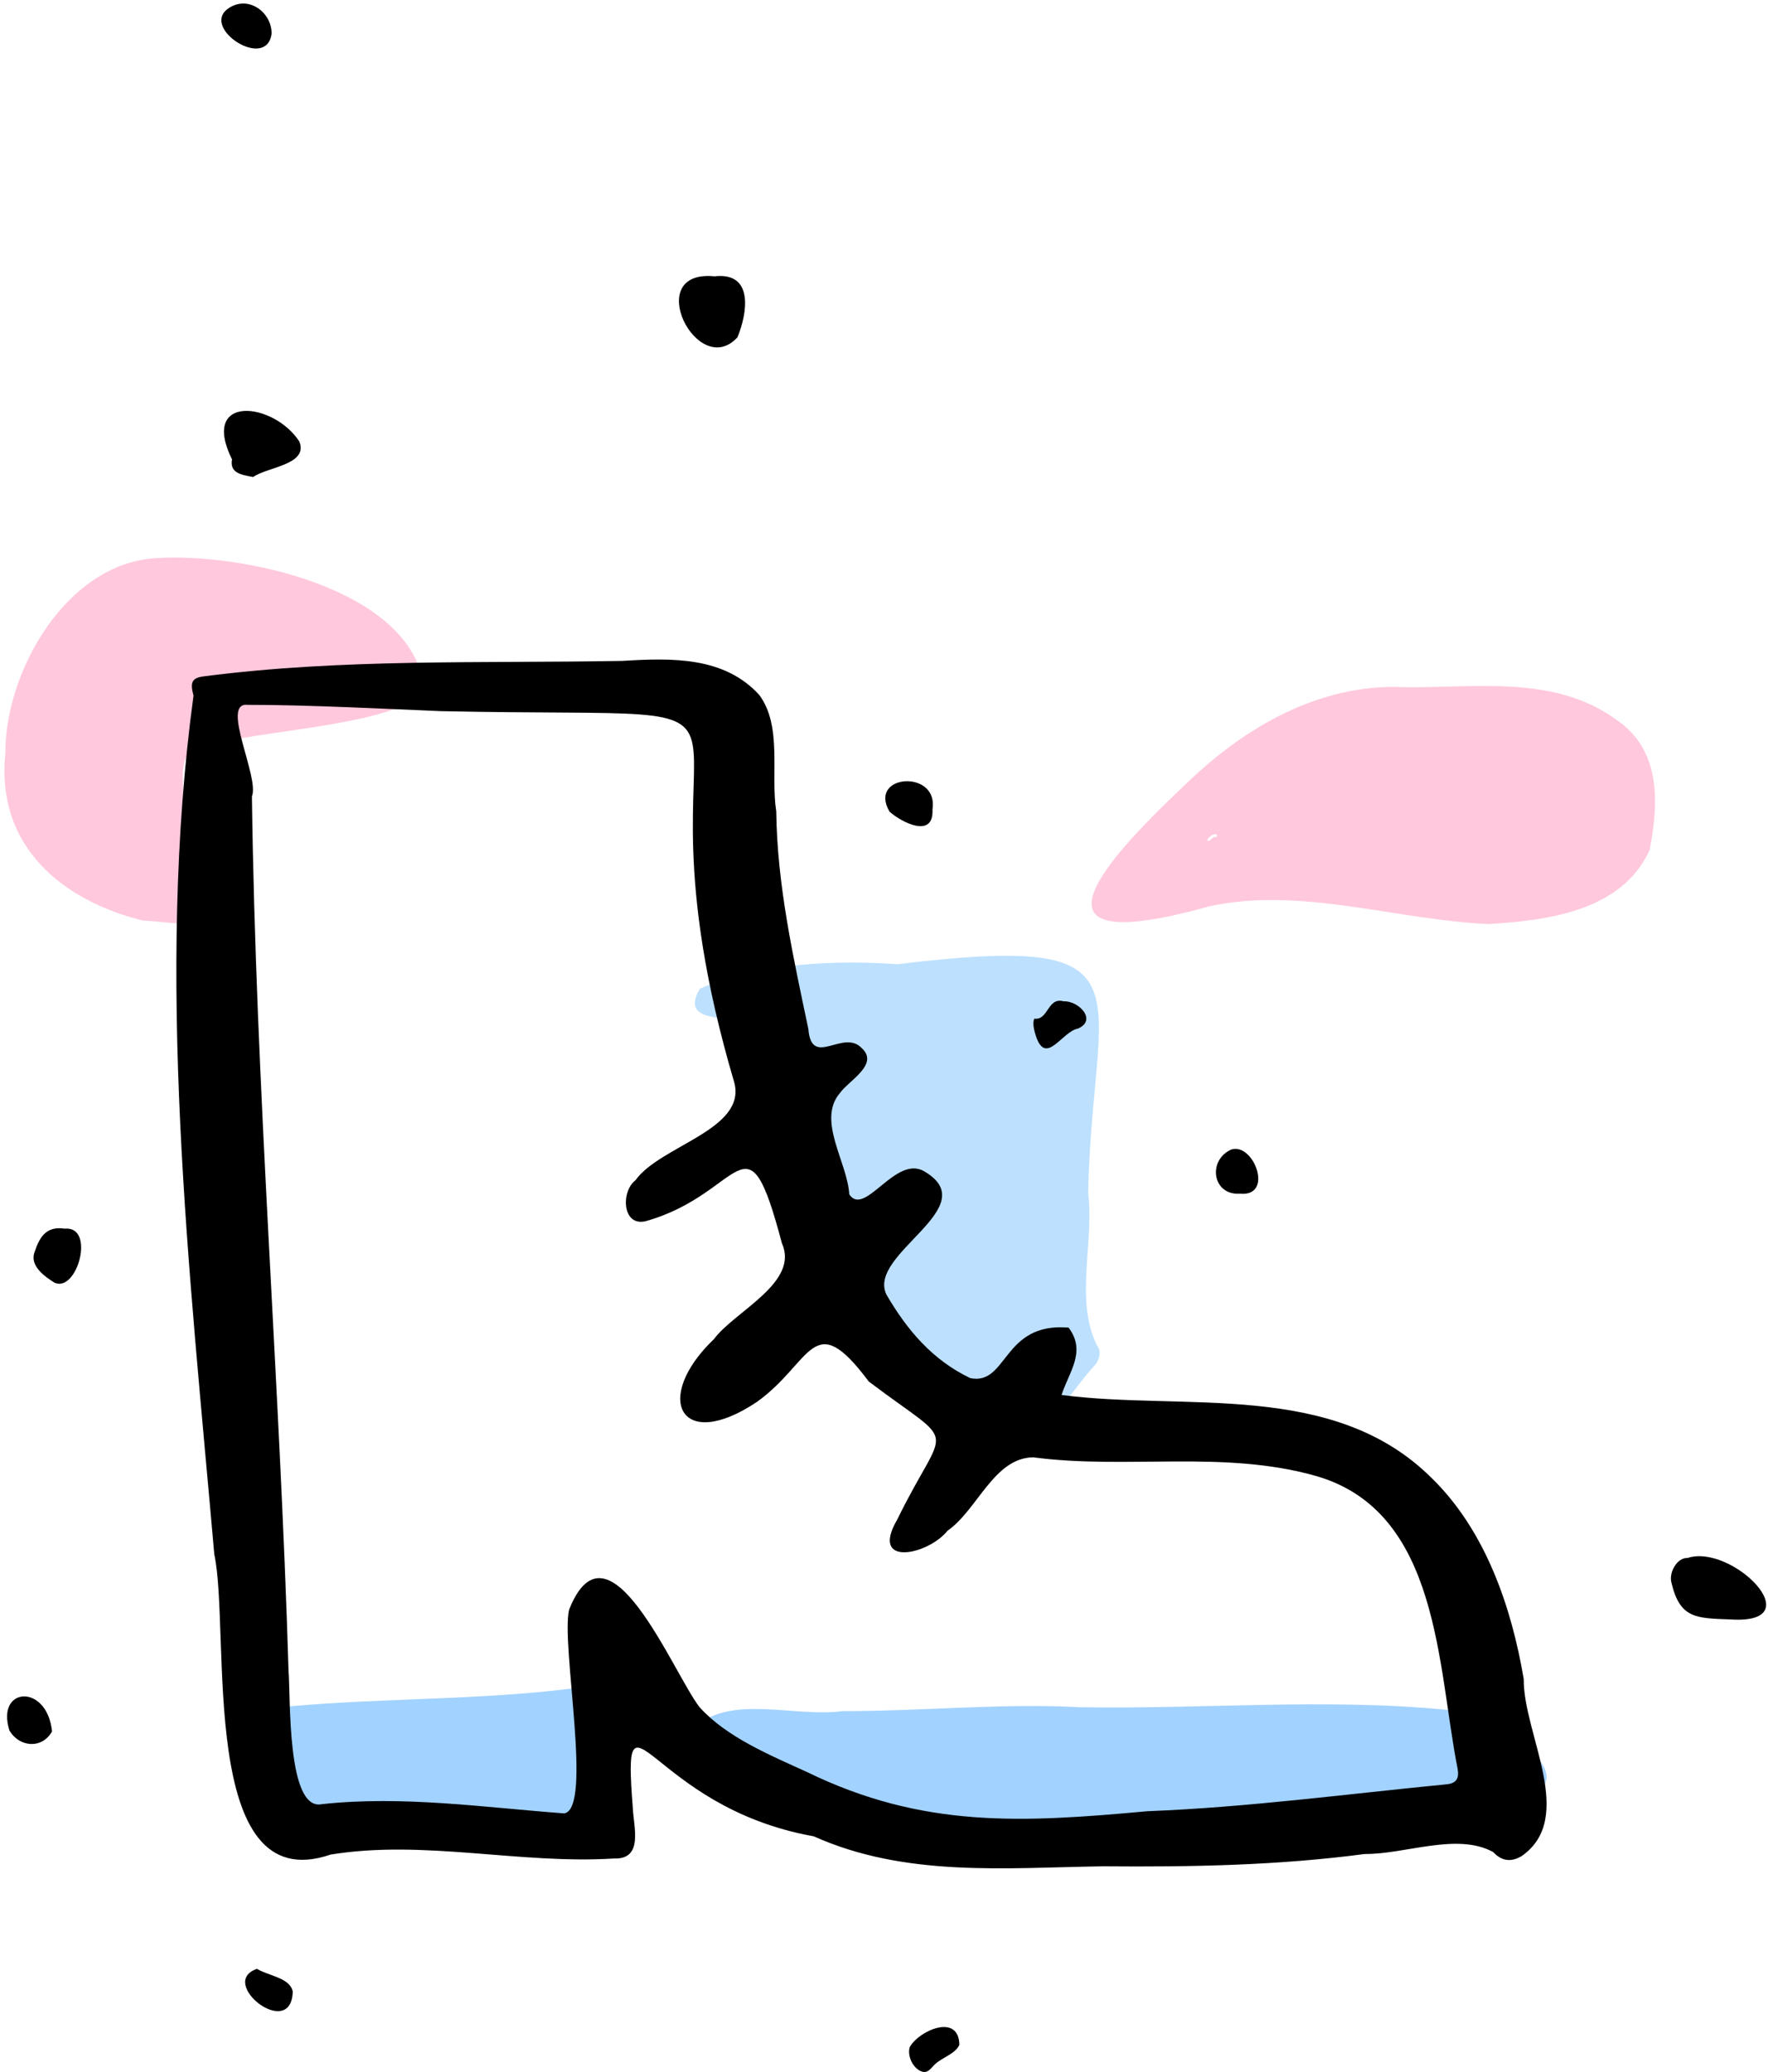 <svg width="250" height="293" viewBox="0 0 250 293" fill="none" xmlns="http://www.w3.org/2000/svg">
<path fill-rule="evenodd" clip-rule="evenodd" d="M126.876 136.351C164.006 131.861 154.444 139.459 153.868 168.726C154.73 175.777 151.974 183.645 155.059 190.17C155.723 190.933 155.566 192.152 154.81 193.058C151.129 196.934 147.107 205.057 140.889 203.38C139.13 202.745 140.169 199.939 138.18 199.723C135.176 199.874 131.475 201.268 129.605 197.94C127.649 194.734 122.37 194.392 123.215 189.685C124.435 182.824 116.439 181.513 115.229 175.961C114.215 172.624 110.007 171.338 111.228 167.339C111.333 166.165 111.189 165.365 110.238 164.649C107.015 162.9 109.514 159.319 107.654 157.18C102.26 153.106 107.769 148.518 109.905 144.789C107.269 143.017 95.22 146.027 98.966 139.814C107.297 136.118 118.556 135.742 126.876 136.351Z" fill="#BDE0FE"/>
<path fill-rule="evenodd" clip-rule="evenodd" d="M171.582 119.123C172.891 117.749 171.433 117.535 170.669 118.826C170.924 118.909 171.179 118.993 171.582 119.123ZM210.454 130.667C197.435 130.095 183.894 125.348 171.05 128.153C143.885 135.731 155.251 122.594 167.521 111.026C175.347 103.368 185.543 97.186 196.903 97.139C207.522 97.519 219.298 95.083 228.467 101.718C234.922 105.999 234.554 113.579 233.257 120.215C229.251 129.011 218.397 130.185 210.454 130.667Z" fill="#FFC8DD"/>
<path fill-rule="evenodd" clip-rule="evenodd" d="M0.76 106.48C0.683 95.235 9.181 79.741 22.013 78.93C34.161 78.114 57.741 83.178 59.906 96.774C59.551 102.636 34.542 103.217 28.584 105.709C23.184 105.82 27.564 117.088 26.878 120.872C27.012 124.083 33.243 122.859 32.494 127.129C31.262 132.266 24.122 130.257 20.227 130.186C8.91 127.378 -0.626 119.777 0.76 106.48Z" fill="#FFC8DD"/>
<path fill-rule="evenodd" clip-rule="evenodd" d="M152.598 241.417C170.044 241.726 187.641 240.076 205.002 241.83C208.095 241.611 206.637 245.787 209.286 246.062C219.068 245.556 221.959 254.402 214.416 253.614C208.052 251.662 211.241 256.972 205.372 256.701C186.404 257.075 167.436 259.079 148.468 258.957C134.095 257.72 120.029 253.69 106.181 249.856C103.021 249.25 102.722 245.859 99.705 245.128C99.296 244.93 98.927 244.1 99.01 243.64C104.207 239.851 112.796 242.856 119.133 241.965C130.163 241.995 141.911 240.823 152.598 241.417Z" fill="#A2D2FF"/>
<path fill-rule="evenodd" clip-rule="evenodd" d="M80.497 238.821C86.518 238.085 84.079 242.828 85.586 246.643C90.995 253.414 74.831 267.572 69.259 259.574C62.502 254.47 52.322 258.61 44.534 259.654C38.749 260.113 35.77 250.344 40.525 247.245C43.085 246.065 37.204 242.12 40.907 241.298C54.064 240.114 67.35 240.418 80.497 238.821Z" fill="#A2D2FF"/>
<path fill-rule="evenodd" clip-rule="evenodd" d="M171.763 119.446C171.345 119.32 171.079 119.239 170.814 119.158C171.611 117.904 173.124 118.116 171.763 119.446Z" fill="#FFC8DD"/>
<path fill-rule="evenodd" clip-rule="evenodd" d="M62.288 100.561C55.207 100.272 43.248 99.653 35.014 99.674C31.118 99.226 36.73 109.947 35.624 112.611C36.154 153.922 39.568 195.122 40.803 236.359C41.102 240.087 40.552 256.154 45.512 255.125C56.992 253.887 68.367 255.582 79.779 256.43C83.866 255.787 79.285 232.556 80.477 227.612C86.038 213.625 95.215 236.675 98.924 241.418C102.762 245.67 108.832 248.168 114.123 250.588C130.552 258.586 144.571 257.736 162.233 256.125C176.409 255.573 190.456 253.688 204.553 252.317C205.893 252.186 206.34 251.531 206.122 250.185C203.218 235.606 203.616 213.789 186.13 208.729C173.021 204.996 159.433 207.837 146.119 206.083C140.547 206.121 138.221 213.514 133.99 216.455C131.234 219.904 122.918 221.665 126.864 214.893C133.838 200.636 135.794 205.134 122.85 195.364C114.877 184.7 114.919 192.599 107.021 198.251C96.184 205.499 92.234 197.71 100.959 189.355C103.919 185.391 113.076 181.379 110.561 175.798C105.484 156.653 105.228 168.791 91.28 172.693C87.955 173.46 87.79 168.459 89.859 166.899C93.327 162 105.649 159.755 103.817 153.035C86.474 94.282 119.296 101.813 62.288 100.561ZM151.105 187.737C153.637 191.132 151.189 193.94 150.105 197.263C167.591 199.554 188.563 195.129 202.495 209.063C210.045 216.453 213.734 227.22 215.459 237.437C215.38 245.217 222.992 257.054 215.12 262.501C213.866 263.205 212.526 263.374 211.132 261.893C206.024 259.105 198.714 262.222 192.99 262.172C180.703 263.8 168.36 264.019 155.992 263.913C142.12 264.116 128.067 265.495 115.058 259.671C91.668 255.491 87.962 236.183 89.486 255.743C89.606 258.376 91.007 262.947 86.843 262.807C73.489 263.655 59.932 260.097 46.734 262.257C27.847 268.742 32.652 230.715 30.3 219.782C26.797 179.699 21.952 138.194 27.362 98.38C26.841 96.421 27.152 95.851 28.885 95.633C48.493 93.099 68.319 93.819 88.039 93.455C94.933 93.039 102.396 92.808 107.365 98.277C110.651 102.716 108.942 109.467 109.763 114.744C109.889 125.181 112.17 135.346 114.305 145.516C114.756 151.122 119.246 145.415 121.865 148.227C124.338 150.498 120.084 152.769 118.808 154.515C115.434 158.393 119.841 164.343 120.089 168.898C122.284 172.193 126.645 163.203 130.719 165.656C139.357 170.729 122.583 177.276 125.333 183.046C128.223 188.027 131.837 192.327 137.214 194.886C142.53 195.924 141.71 186.951 151.105 187.737Z" fill="black"/>
<path fill-rule="evenodd" clip-rule="evenodd" d="M244.732 229.006C239.892 228.821 237.574 228.916 236.37 223.892C235.905 222.432 237.135 220.235 238.62 220.315C244.904 218.234 256.366 229.738 244.732 229.006Z" fill="black"/>
<path fill-rule="evenodd" clip-rule="evenodd" d="M101.035 39.077C106.653 38.43 105.67 44.33 104.276 47.704C98.604 53.846 90.695 38.052 101.035 39.077Z" fill="black"/>
<path fill-rule="evenodd" clip-rule="evenodd" d="M35.801 67.455C34.153 67.148 32.448 66.916 32.804 64.961C28.247 55.696 38.668 56.821 42.32 62.422C43.669 65.732 37.774 66.026 35.801 67.455Z" fill="black"/>
<path fill-rule="evenodd" clip-rule="evenodd" d="M9.119 173.743C13.563 173.303 10.923 182.854 7.703 181.382C6.254 180.477 4.099 178.929 4.922 176.966C5.568 175.029 6.503 173.334 9.119 173.743Z" fill="black"/>
<path fill-rule="evenodd" clip-rule="evenodd" d="M131.854 114.459C132.072 118.642 127.529 116.323 125.785 114.782C122.652 109.435 132.775 108.759 131.854 114.459Z" fill="black"/>
<path fill-rule="evenodd" clip-rule="evenodd" d="M7.359 244.84C5.937 247.369 2.723 247.092 1.333 244.703C-0.623 238.514 6.655 238.005 7.359 244.84Z" fill="black"/>
<path fill-rule="evenodd" clip-rule="evenodd" d="M150.387 141.597C152.493 141.476 155.189 144.239 152.442 145.446C150.174 145.846 147.913 150.794 146.482 146.516C146.267 145.831 145.94 144.663 146.263 144.046C148.247 144.327 148.118 140.951 150.387 141.597Z" fill="black"/>
<path fill-rule="evenodd" clip-rule="evenodd" d="M38.403 4.775C37.7 10.016 28.46 4.063 32.175 1.269C35.015 -0.823 38.451 1.704 38.403 4.775Z" fill="black"/>
<path fill-rule="evenodd" clip-rule="evenodd" d="M135.654 289.157C135.163 290.357 133.274 290.961 132.31 291.81C131.648 292.374 131.215 293.375 130.142 292.855C128.993 292.295 128.275 290.648 128.645 289.465C129.992 287.094 135.597 284.666 135.654 289.157Z" fill="black"/>
<path fill-rule="evenodd" clip-rule="evenodd" d="M175.351 168.8C171.424 169.073 170.719 164.07 174.096 162.557C177.289 161.518 180.182 169.257 175.351 168.8Z" fill="black"/>
<path fill-rule="evenodd" clip-rule="evenodd" d="M41.396 281.623C41.193 288.654 30.659 280.333 36.346 278.413C37.918 279.401 40.996 279.649 41.396 281.623Z" fill="black"/>
</svg>
